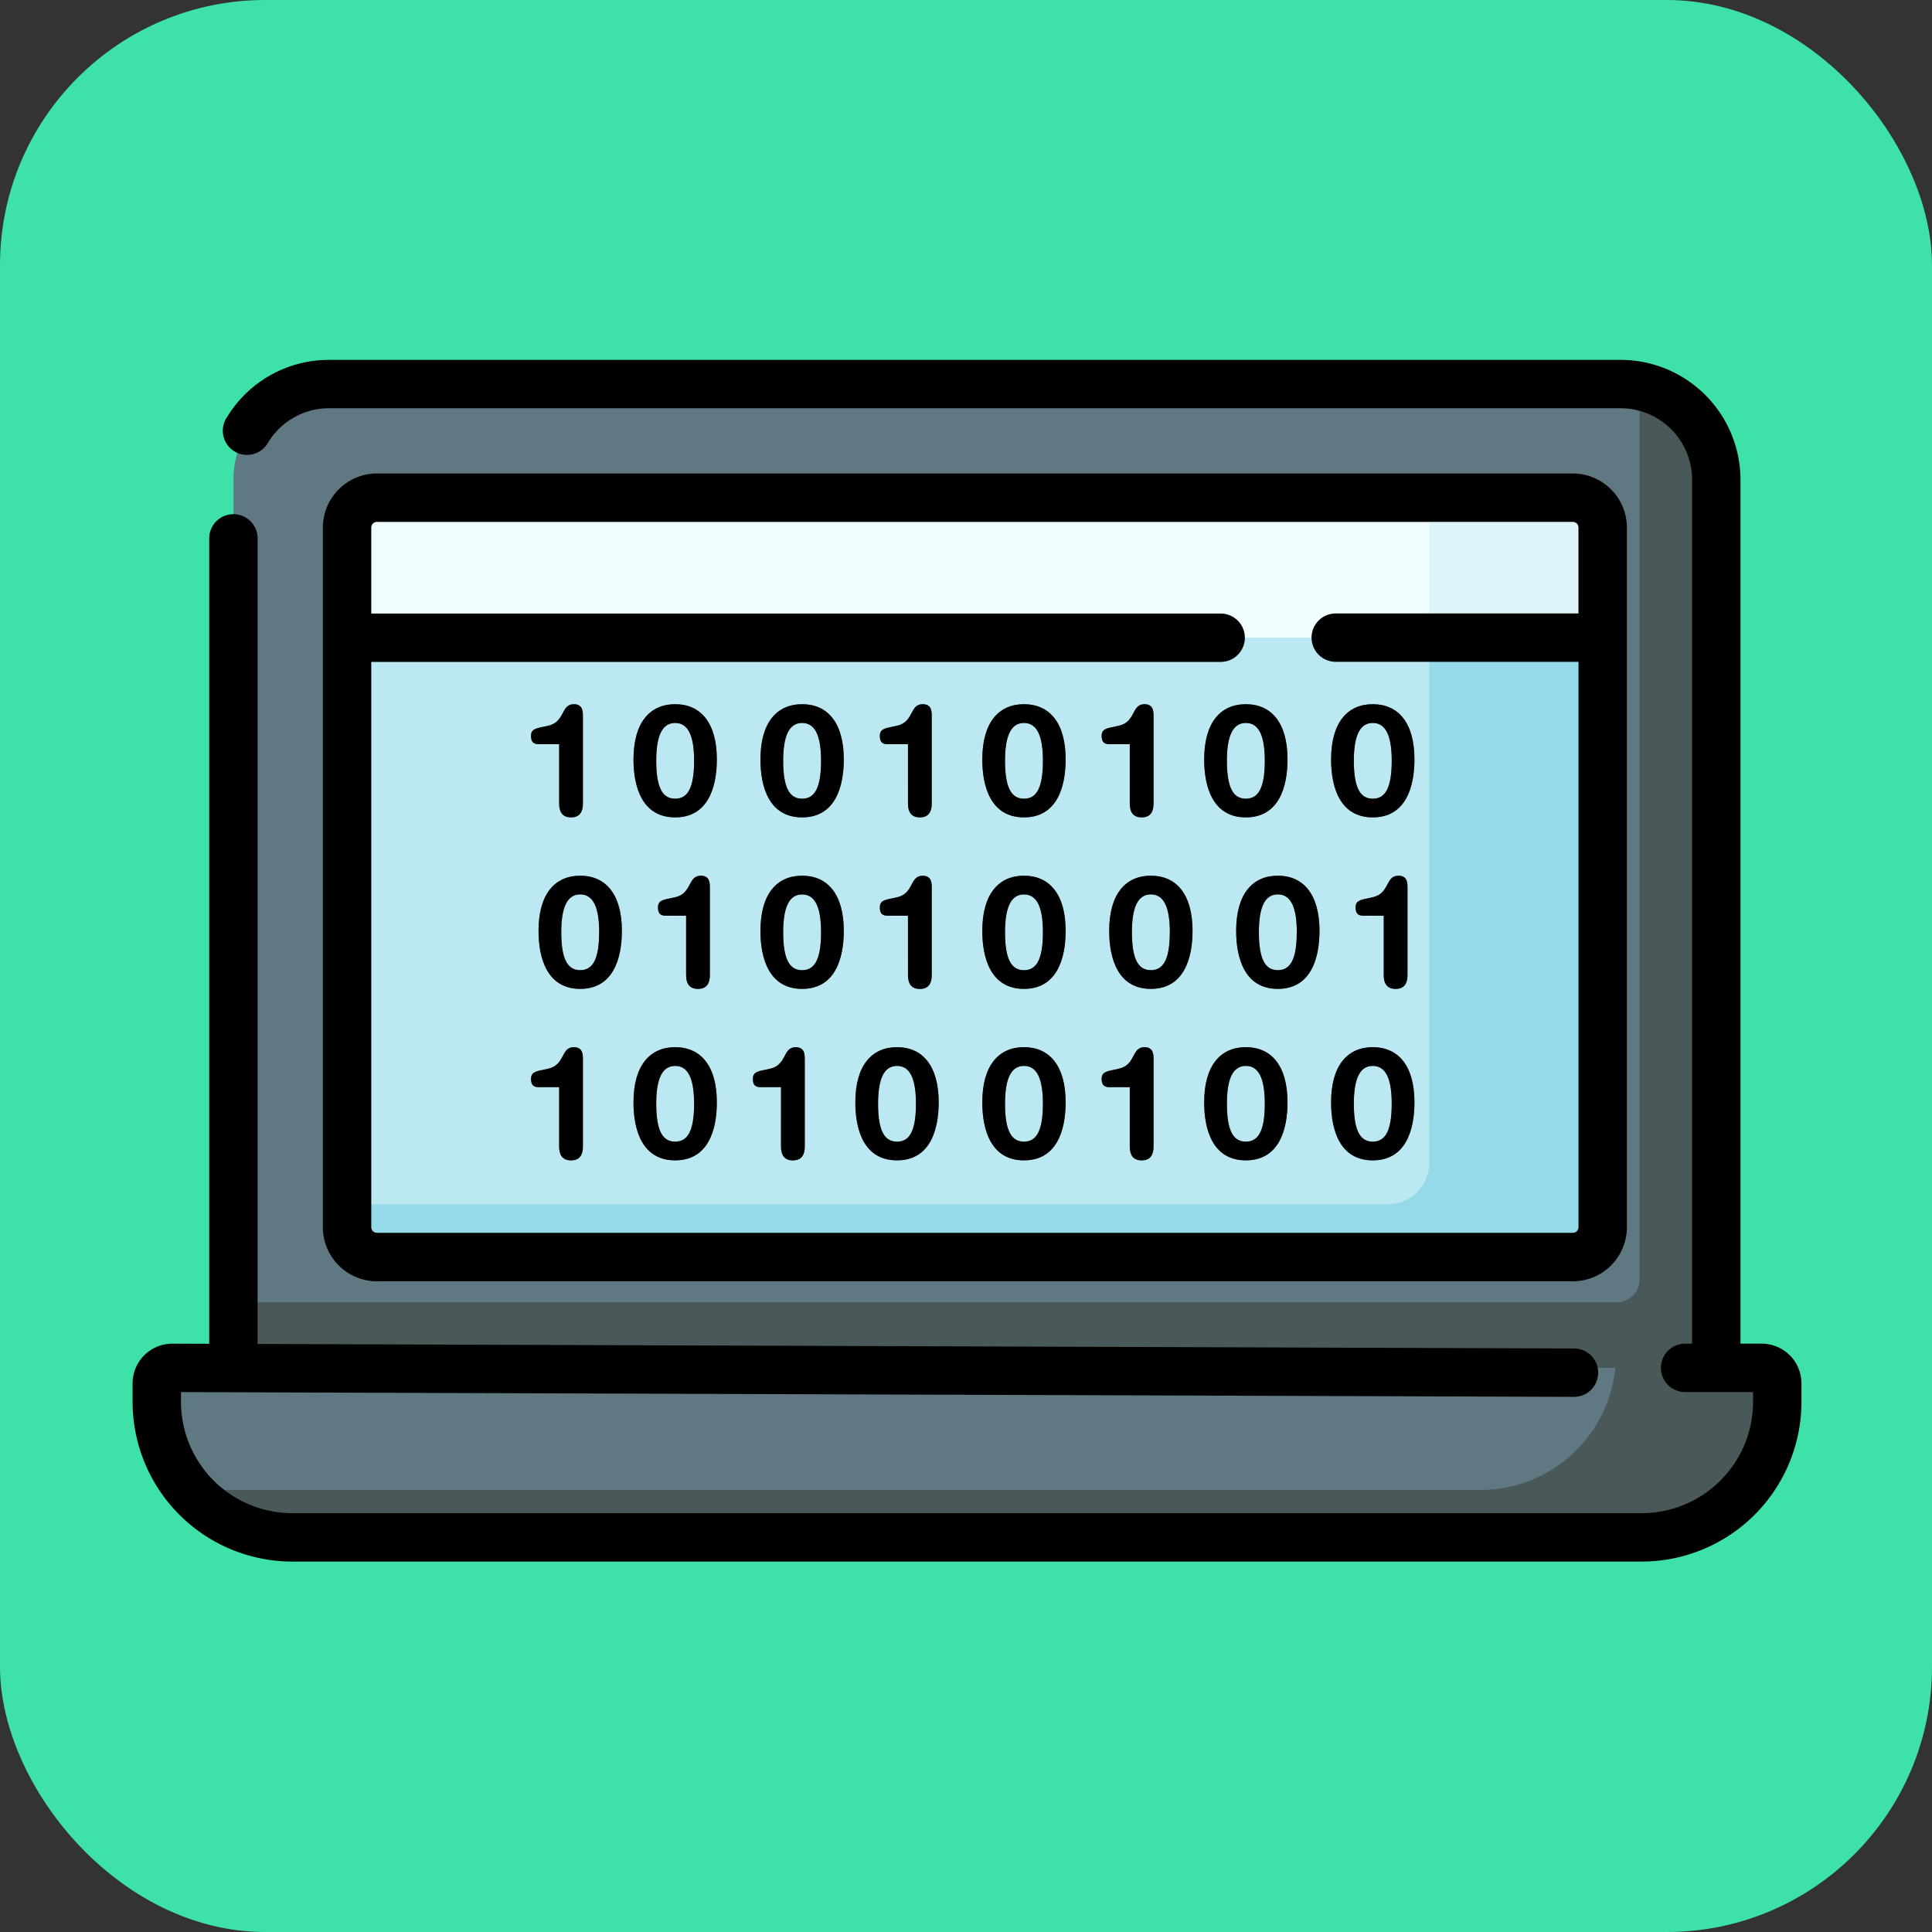 <svg xmlns="http://www.w3.org/2000/svg" width="102" height="102" viewBox="0 0 102 102">
  <rect x="0" y="0" width="102" height="102" fill="#333333" stroke="none"/>
  <g id="Grupo_1074630" data-name="Grupo 1074630" transform="translate(-314 -3894)">
    <rect id="Rectángulo_383457" data-name="Rectángulo 383457" width="102" height="102" rx="14" transform="translate(314 3894)" fill="#3ee2a8"/>
    <g id="algoritmo-_" data-name="algoritmo-&apos;" transform="translate(321 3913)">
      <path id="Trazado_827893" data-name="Trazado 827893" d="M118.257,73.3H50.788a2.409,2.409,0,0,1-2.409-2.409V27.257a2.409,2.409,0,0,1,2.409-2.409h67.469a2.409,2.409,0,0,1,2.409,2.409V70.894A2.409,2.409,0,0,1,118.257,73.3Zm0,0" transform="translate(-40.054 -20.572)" fill="#bce8f1"/>
      <path id="Trazado_827894" data-name="Trazado 827894" d="M118.457,24.848h-9.943v38.1a2.21,2.21,0,0,1-2.21,2.21H48.379v5.932a2.209,2.209,0,0,0,2.21,2.21h67.869a2.209,2.209,0,0,0,2.21-2.21V27.057A2.21,2.21,0,0,0,118.457,24.848Zm0,0" transform="translate(-40.054 -20.572)" fill="#95dae8"/>
      <path id="Trazado_827895" data-name="Trazado 827895" d="M120.667,35.236v-8a2.384,2.384,0,0,0-2.384-2.384H50.763a2.384,2.384,0,0,0-2.384,2.384v8Zm0,0" transform="translate(-40.054 -20.572)" fill="#f0feff"/>
      <path id="Trazado_827896" data-name="Trazado 827896" d="M407.594,24.848h-9.77V35.236h12.153v-8A2.384,2.384,0,0,0,407.594,24.848Zm0,0" transform="translate(-329.365 -20.572)" fill="#def4f8"/>
      <path id="Trazado_827897" data-name="Trazado 827897" d="M109.236,61.875H30.949v-49.4A5.051,5.051,0,0,1,36,7.422h68.184a5.051,5.051,0,0,1,5.05,5.05v49.4Zm-70.71-8.366h63.134a1.578,1.578,0,0,0,1.578-1.578V15a1.578,1.578,0,0,0-1.578-1.578H38.526A1.578,1.578,0,0,0,36.947,15V51.931A1.578,1.578,0,0,0,38.526,53.509Zm0,0" transform="translate(-25.623 -6.145)" fill="#607882"/>
      <path id="Trazado_827898" data-name="Trazado 827898" d="M105.186,8V55.163a1.21,1.21,0,0,1-1.21,1.21H30.949v5.981h78.286v-49.4A5.052,5.052,0,0,0,105.186,8Zm0,0" transform="translate(-25.623 -6.623)" fill="#495959"/>
      <path id="Trazado_827899" data-name="Trazado 827899" d="M85.747,318.191h-71.1a7.228,7.228,0,0,1-7.228-7.228v-.891a.829.829,0,0,1,.83-.829H92.145a.83.83,0,0,1,.83.829v.891A7.228,7.228,0,0,1,85.747,318.191Zm0,0" transform="translate(-6.145 -256.026)" fill="#607882"/>
      <path id="Trazado_827900" data-name="Trazado 827900" d="M100.429,309.242H92.7a7.152,7.152,0,0,1-7.117,6.446H17.418a7.131,7.131,0,0,0,5.431,2.5H94.1a7.151,7.151,0,0,0,7.152-7.152v-.976A.821.821,0,0,0,100.429,309.242Zm0,0" transform="translate(-14.421 -256.026)" fill="#495959"/>
      <g id="Grupo_1074628" data-name="Grupo 1074628" transform="translate(21.035 18.178)">
        <path id="Trazado_827901" data-name="Trazado 827901" d="M123.724,107.746h-1.065c-.272,0-.421-.1-.421-.438,0-.305.165-.388.594-.471l.305-.066c.916-.2.661-1.139,1.362-1.139.264,0,.479.116.479.561v4.689c0,.429-.165.726-.627.726s-.627-.3-.627-.726Zm0,0" transform="translate(-122.238 -105.633)" fill="#607882"/>
        <path id="Trazado_827902" data-name="Trazado 827902" d="M155.86,105.633c1.337,0,2.2.966,2.2,2.914,0,1.461-.462,3.062-2.2,3.062s-2.2-1.6-2.2-3.062C153.656,106.6,154.523,105.633,155.86,105.633Zm0,4.986c.635,0,1-.52,1-2,0-1.238-.272-2-1-2s-1,.76-1,2C154.862,110.1,155.225,110.619,155.86,110.619Zm0,0" transform="translate(-148.25 -105.633)" fill="#607882"/>
        <path id="Trazado_827903" data-name="Trazado 827903" d="M194.809,105.633c1.338,0,2.2.966,2.2,2.914,0,1.461-.462,3.062-2.2,3.062s-2.2-1.6-2.2-3.062C192.605,106.6,193.472,105.633,194.809,105.633Zm0,4.986c.636,0,1-.52,1-2,0-1.238-.272-2-1-2s-1,.76-1,2C193.811,110.1,194.174,110.619,194.809,110.619Zm0,0" transform="translate(-180.496 -105.633)" fill="#607882"/>
        <path id="Trazado_827904" data-name="Trazado 827904" d="M230.739,107.746h-1.065c-.273,0-.421-.1-.421-.438,0-.305.165-.388.594-.471l.306-.066c.916-.2.66-1.139,1.362-1.139.264,0,.479.116.479.561v4.689c0,.429-.165.726-.627.726s-.627-.3-.627-.726Zm0,0" transform="translate(-210.838 -105.633)" fill="#607882"/>
        <path id="Trazado_827905" data-name="Trazado 827905" d="M262.875,105.633c1.337,0,2.2.966,2.2,2.914,0,1.461-.462,3.062-2.2,3.062s-2.2-1.6-2.2-3.062C260.672,106.6,261.538,105.633,262.875,105.633Zm0,4.986c.636,0,1-.52,1-2,0-1.238-.272-2-1-2s-1,.76-1,2C261.876,110.1,262.239,110.619,262.875,110.619Zm0,0" transform="translate(-236.85 -105.633)" fill="#607882"/>
        <path id="Trazado_827906" data-name="Trazado 827906" d="M298.8,107.746h-1.065c-.272,0-.421-.1-.421-.438,0-.305.165-.388.594-.471l.306-.066c.916-.2.66-1.139,1.362-1.139.264,0,.479.116.479.561v4.689c0,.429-.165.726-.628.726s-.627-.3-.627-.726Zm0,0" transform="translate(-267.188 -105.633)" fill="#607882"/>
        <path id="Trazado_827907" data-name="Trazado 827907" d="M330.939,105.633c1.337,0,2.2.966,2.2,2.914,0,1.461-.462,3.062-2.2,3.062s-2.2-1.6-2.2-3.062C328.734,106.6,329.6,105.633,330.939,105.633Zm0,4.986c.635,0,1-.52,1-2,0-1.238-.273-2-1-2s-1,.76-1,2C329.94,110.1,330.3,110.619,330.939,110.619Zm0,0" transform="translate(-293.2 -105.633)" fill="#607882"/>
        <path id="Trazado_827908" data-name="Trazado 827908" d="M369.887,105.633c1.338,0,2.2.966,2.2,2.914,0,1.461-.462,3.062-2.2,3.062s-2.2-1.6-2.2-3.062C367.684,106.6,368.55,105.633,369.887,105.633Zm0,4.986c.636,0,1-.52,1-2,0-1.238-.272-2-1-2s-1,.76-1,2C368.889,110.1,369.252,110.619,369.887,110.619Zm0,0" transform="translate(-325.446 -105.633)" fill="#607882"/>
        <path id="Trazado_827909" data-name="Trazado 827909" d="M126.743,158.246c1.337,0,2.2.966,2.2,2.913,0,1.461-.462,3.063-2.2,3.063s-2.2-1.6-2.2-3.063C124.539,159.212,125.406,158.246,126.743,158.246Zm0,4.986c.635,0,1-.52,1-2,0-1.238-.273-2-1-2s-1,.76-1,2C125.744,162.712,126.107,163.232,126.743,163.232Zm0,0" transform="translate(-124.143 -149.192)" fill="#607882"/>
        <path id="Trazado_827910" data-name="Trazado 827910" d="M162.673,160.359h-1.065c-.272,0-.421-.1-.421-.437,0-.306.165-.389.594-.471l.305-.067c.916-.2.661-1.139,1.362-1.139.264,0,.479.116.479.561V163.5c0,.429-.165.726-.627.726s-.627-.3-.627-.726Zm0,0" transform="translate(-154.485 -149.192)" fill="#607882"/>
        <path id="Trazado_827911" data-name="Trazado 827911" d="M194.809,158.246c1.338,0,2.2.966,2.2,2.913,0,1.461-.462,3.063-2.2,3.063s-2.2-1.6-2.2-3.063C192.605,159.212,193.472,158.246,194.809,158.246Zm0,4.986c.636,0,1-.52,1-2,0-1.238-.272-2-1-2s-1,.76-1,2C193.811,162.712,194.174,163.232,194.809,163.232Zm0,0" transform="translate(-180.496 -149.192)" fill="#607882"/>
        <path id="Trazado_827912" data-name="Trazado 827912" d="M230.739,160.359h-1.065c-.273,0-.421-.1-.421-.437,0-.306.165-.389.594-.471l.306-.067c.916-.2.66-1.139,1.362-1.139.264,0,.479.116.479.561V163.5c0,.429-.165.726-.627.726s-.627-.3-.627-.726Zm0,0" transform="translate(-210.838 -149.192)" fill="#607882"/>
        <path id="Trazado_827913" data-name="Trazado 827913" d="M262.875,158.246c1.337,0,2.2.966,2.2,2.913,0,1.461-.462,3.063-2.2,3.063s-2.2-1.6-2.2-3.063C260.672,159.212,261.538,158.246,262.875,158.246Zm0,4.986c.636,0,1-.52,1-2,0-1.238-.272-2-1-2s-1,.76-1,2C261.876,162.712,262.239,163.232,262.875,163.232Zm0,0" transform="translate(-236.85 -149.192)" fill="#607882"/>
        <path id="Trazado_827914" data-name="Trazado 827914" d="M301.821,158.246c1.337,0,2.2.966,2.2,2.913,0,1.461-.462,3.063-2.2,3.063s-2.2-1.6-2.2-3.063C299.617,159.212,300.484,158.246,301.821,158.246Zm0,4.986c.635,0,1-.52,1-2,0-1.238-.272-2-1-2s-1,.76-1,2C300.822,162.712,301.185,163.232,301.821,163.232Zm0,0" transform="translate(-269.093 -149.192)" fill="#607882"/>
        <path id="Trazado_827915" data-name="Trazado 827915" d="M340.771,158.246c1.337,0,2.2.966,2.2,2.913,0,1.461-.462,3.063-2.2,3.063s-2.2-1.6-2.2-3.063C338.566,159.212,339.434,158.246,340.771,158.246Zm0,4.986c.635,0,1-.52,1-2,0-1.238-.272-2-1-2s-1,.76-1,2C339.772,162.712,340.135,163.232,340.771,163.232Zm0,0" transform="translate(-301.34 -149.192)" fill="#607882"/>
        <path id="Trazado_827916" data-name="Trazado 827916" d="M376.7,160.359h-1.065c-.272,0-.421-.1-.421-.437,0-.306.165-.389.594-.471l.305-.067c.916-.2.66-1.139,1.362-1.139.264,0,.479.116.479.561V163.5c0,.429-.165.726-.627.726s-.627-.3-.627-.726Zm0,0" transform="translate(-331.681 -149.192)" fill="#607882"/>
        <path id="Trazado_827917" data-name="Trazado 827917" d="M123.724,212.972h-1.065c-.272,0-.421-.1-.421-.437,0-.306.165-.389.594-.471l.305-.067c.916-.2.661-1.139,1.362-1.139.264,0,.479.116.479.561v4.688c0,.43-.165.727-.627.727s-.627-.3-.627-.727Zm0,0" transform="translate(-122.238 -192.752)" fill="#607882"/>
        <path id="Trazado_827918" data-name="Trazado 827918" d="M155.86,210.859c1.337,0,2.2.966,2.2,2.913,0,1.461-.462,3.063-2.2,3.063s-2.2-1.6-2.2-3.063C153.656,211.825,154.523,210.859,155.86,210.859Zm0,4.985c.635,0,1-.52,1-2,0-1.238-.272-2-1-2s-1,.76-1,2C154.862,215.325,155.225,215.844,155.86,215.844Zm0,0" transform="translate(-148.25 -192.752)" fill="#607882"/>
        <path id="Trazado_827919" data-name="Trazado 827919" d="M191.79,212.972h-1.065c-.273,0-.421-.1-.421-.437,0-.306.165-.389.594-.471L191.2,212c.916-.2.66-1.139,1.362-1.139.264,0,.479.116.479.561v4.688c0,.43-.165.727-.627.727s-.627-.3-.627-.727Zm0,0" transform="translate(-178.592 -192.752)" fill="#607882"/>
        <path id="Trazado_827920" data-name="Trazado 827920" d="M223.926,210.859c1.337,0,2.2.966,2.2,2.913,0,1.461-.462,3.063-2.2,3.063s-2.2-1.6-2.2-3.063C221.723,211.825,222.589,210.859,223.926,210.859Zm0,4.985c.636,0,1-.52,1-2,0-1.238-.272-2-1-2s-1,.76-1,2C222.927,215.325,223.291,215.844,223.926,215.844Zm0,0" transform="translate(-204.603 -192.752)" fill="#607882"/>
        <path id="Trazado_827921" data-name="Trazado 827921" d="M262.875,210.859c1.337,0,2.2.966,2.2,2.913,0,1.461-.462,3.063-2.2,3.063s-2.2-1.6-2.2-3.063C260.672,211.825,261.538,210.859,262.875,210.859Zm0,4.985c.636,0,1-.52,1-2,0-1.238-.272-2-1-2s-1,.76-1,2C261.876,215.325,262.239,215.844,262.875,215.844Zm0,0" transform="translate(-236.85 -192.752)" fill="#607882"/>
        <path id="Trazado_827922" data-name="Trazado 827922" d="M298.8,212.972h-1.065c-.272,0-.421-.1-.421-.437,0-.306.165-.389.594-.471l.306-.067c.916-.2.66-1.139,1.362-1.139.264,0,.479.116.479.561v4.688c0,.43-.165.727-.628.727s-.627-.3-.627-.727Zm0,0" transform="translate(-267.188 -192.752)" fill="#607882"/>
        <path id="Trazado_827923" data-name="Trazado 827923" d="M330.939,210.859c1.337,0,2.2.966,2.2,2.913,0,1.461-.462,3.063-2.2,3.063s-2.2-1.6-2.2-3.063C328.734,211.825,329.6,210.859,330.939,210.859Zm0,4.985c.635,0,1-.52,1-2,0-1.238-.273-2-1-2s-1,.76-1,2C329.94,215.325,330.3,215.844,330.939,215.844Zm0,0" transform="translate(-293.2 -192.752)" fill="#607882"/>
        <path id="Trazado_827924" data-name="Trazado 827924" d="M369.887,210.859c1.338,0,2.2.966,2.2,2.913,0,1.461-.462,3.063-2.2,3.063s-2.2-1.6-2.2-3.063C367.684,211.825,368.55,210.859,369.887,210.859Zm0,4.985c.636,0,1-.52,1-2,0-1.238-.272-2-1-2s-1,.76-1,2C368.889,215.325,369.252,215.844,369.887,215.844Zm0,0" transform="translate(-325.446 -192.752)" fill="#607882"/>
      </g>
      <path id="Trazado_827925" data-name="Trazado 827925" d="M124.372,77.5a2.859,2.859,0,0,0,2.856-2.856V37.707a2.859,2.859,0,0,0-2.856-2.856H61.238a2.859,2.859,0,0,0-2.856,2.856V74.64A2.858,2.858,0,0,0,61.238,77.5ZM60.937,74.64V44.8h44.844a1.277,1.277,0,1,0,0-2.554H60.937V37.707a.3.3,0,0,1,.3-.3h63.134a.3.3,0,0,1,.3.3v4.534H111.857a1.277,1.277,0,1,0,0,2.554h12.816V74.64a.3.3,0,0,1-.3.3H61.238A.3.3,0,0,1,60.937,74.64Zm0,0" transform="translate(-48.336 -28.854)"/>
      <path id="Trazado_827926" data-name="Trazado 827926" d="M86.009,51.939h-1.12V6.327A6.335,6.335,0,0,0,78.561,0H10.377A6.293,6.293,0,0,0,5,3,1.277,1.277,0,1,0,7.167,4.342a3.754,3.754,0,0,1,3.21-1.788H78.561a3.778,3.778,0,0,1,3.774,3.773V51.939h-.37a1.277,1.277,0,0,0,0,2.554h3.588v.52a5.881,5.881,0,0,1-5.874,5.874H8.429a5.881,5.881,0,0,1-5.874-5.874v-.518l73.545.252h0a1.277,1.277,0,0,0,0-2.554L6.6,51.954V9.424a1.277,1.277,0,0,0-2.554,0V51.945L2.1,51.939a2.1,2.1,0,0,0-2.1,2.1v.975a8.438,8.438,0,0,0,8.429,8.429h71.25a8.438,8.438,0,0,0,8.429-8.429v-.975A2.1,2.1,0,0,0,86.009,51.939Zm0,0"/>
      <path id="Trazado_827927" data-name="Trazado 827927" d="M122.659,107.746h1.065v3.137c0,.429.165.726.627.726s.627-.3.627-.726v-4.689c0-.446-.214-.561-.479-.561-.7,0-.446.941-1.362,1.139l-.305.066c-.43.083-.594.165-.594.471C122.238,107.647,122.387,107.746,122.659,107.746Zm0,0" transform="translate(-101.203 -87.455)"/>
      <path id="Trazado_827928" data-name="Trazado 827928" d="M155.86,111.609c1.741,0,2.2-1.6,2.2-3.063,0-1.947-.866-2.913-2.2-2.913s-2.2.966-2.2,2.913C153.656,110.008,154.119,111.609,155.86,111.609Zm0-4.985c.726,0,1,.759,1,2,0,1.478-.363,2-1,2s-1-.52-1-2C154.862,107.383,155.134,106.624,155.86,106.624Zm0,0" transform="translate(-127.214 -87.455)"/>
      <path id="Trazado_827929" data-name="Trazado 827929" d="M194.809,111.609c1.742,0,2.2-1.6,2.2-3.063,0-1.947-.866-2.913-2.2-2.913s-2.2.966-2.2,2.913C192.605,110.008,193.068,111.609,194.809,111.609Zm0-4.985c.727,0,1,.759,1,2,0,1.478-.363,2-1,2s-1-.52-1-2C193.811,107.383,194.083,106.624,194.809,106.624Zm0,0" transform="translate(-159.461 -87.455)"/>
      <path id="Trazado_827930" data-name="Trazado 827930" d="M229.675,107.746h1.065v3.137c0,.429.165.726.627.726s.627-.3.627-.726v-4.689c0-.446-.214-.561-.479-.561-.7,0-.446.941-1.362,1.139l-.305.066c-.43.083-.594.165-.594.471C229.254,107.647,229.4,107.746,229.675,107.746Zm0,0" transform="translate(-189.803 -87.455)"/>
      <path id="Trazado_827931" data-name="Trazado 827931" d="M262.875,111.609c1.742,0,2.2-1.6,2.2-3.063,0-1.947-.866-2.913-2.2-2.913s-2.2.966-2.2,2.913C260.672,110.008,261.134,111.609,262.875,111.609Zm0-4.985c.727,0,1,.759,1,2,0,1.478-.363,2-1,2s-1-.52-1-2C261.876,107.383,262.149,106.624,262.875,106.624Zm0,0" transform="translate(-215.814 -87.455)"/>
      <path id="Trazado_827932" data-name="Trazado 827932" d="M297.737,107.746H298.8v3.137c0,.429.165.726.628.726s.627-.3.627-.726v-4.689c0-.446-.215-.561-.479-.561-.7,0-.446.941-1.362,1.139l-.306.066c-.429.083-.594.165-.594.471C297.316,107.647,297.465,107.746,297.737,107.746Zm0,0" transform="translate(-246.153 -87.455)"/>
      <path id="Trazado_827933" data-name="Trazado 827933" d="M330.939,111.609c1.741,0,2.2-1.6,2.2-3.063,0-1.947-.866-2.913-2.2-2.913s-2.2.966-2.2,2.913C328.734,110.008,329.2,111.609,330.939,111.609Zm0-4.985c.726,0,1,.759,1,2,0,1.478-.364,2-1,2s-1-.52-1-2C329.94,107.383,330.212,106.624,330.939,106.624Zm0,0" transform="translate(-272.164 -87.455)"/>
      <path id="Trazado_827934" data-name="Trazado 827934" d="M369.887,111.609c1.742,0,2.2-1.6,2.2-3.063,0-1.947-.866-2.913-2.2-2.913s-2.2.966-2.2,2.913C367.684,110.008,368.146,111.609,369.887,111.609Zm0-4.985c.727,0,1,.759,1,2,0,1.478-.363,2-1,2s-1-.52-1-2C368.889,107.383,369.161,106.624,369.887,106.624Zm0,0" transform="translate(-304.411 -87.455)"/>
      <path id="Trazado_827935" data-name="Trazado 827935" d="M124.539,161.16c0,1.461.462,3.062,2.2,3.062s2.2-1.6,2.2-3.062c0-1.948-.866-2.914-2.2-2.914S124.539,159.212,124.539,161.16Zm3.2.074c0,1.477-.364,2-1,2s-1-.52-1-2c0-1.238.272-2,1-2S127.742,160,127.742,161.234Zm0,0" transform="translate(-103.108 -131.014)"/>
      <path id="Trazado_827936" data-name="Trazado 827936" d="M163.3,164.222c.462,0,.628-.3.628-.726v-4.689c0-.446-.215-.561-.479-.561-.7,0-.446.941-1.362,1.139l-.305.067c-.429.083-.594.165-.594.471,0,.338.149.437.421.437h1.065V163.5C162.673,163.925,162.838,164.222,163.3,164.222Zm0,0" transform="translate(-133.45 -131.014)"/>
      <path id="Trazado_827937" data-name="Trazado 827937" d="M194.809,164.222c1.742,0,2.2-1.6,2.2-3.062,0-1.948-.866-2.914-2.2-2.914s-2.2.966-2.2,2.914C192.605,162.621,193.068,164.222,194.809,164.222Zm0-4.985c.727,0,1,.759,1,2,0,1.477-.363,2-1,2s-1-.52-1-2C193.811,160,194.083,159.237,194.809,159.237Zm0,0" transform="translate(-159.461 -131.014)"/>
      <path id="Trazado_827938" data-name="Trazado 827938" d="M229.675,160.36h1.065V163.5c0,.429.165.726.627.726s.627-.3.627-.726v-4.689c0-.446-.214-.561-.479-.561-.7,0-.446.941-1.362,1.139l-.305.067c-.43.083-.594.165-.594.471C229.254,160.26,229.4,160.36,229.675,160.36Zm0,0" transform="translate(-189.803 -131.014)"/>
      <path id="Trazado_827939" data-name="Trazado 827939" d="M262.875,164.222c1.742,0,2.2-1.6,2.2-3.062,0-1.948-.866-2.914-2.2-2.914s-2.2.966-2.2,2.914C260.672,162.621,261.134,164.222,262.875,164.222Zm0-4.985c.727,0,1,.759,1,2,0,1.477-.363,2-1,2s-1-.52-1-2C261.876,160,262.149,159.237,262.875,159.237Zm0,0" transform="translate(-215.814 -131.014)"/>
      <path id="Trazado_827940" data-name="Trazado 827940" d="M299.617,161.16c0,1.461.462,3.062,2.2,3.062s2.2-1.6,2.2-3.062c0-1.948-.866-2.914-2.2-2.914S299.617,159.212,299.617,161.16Zm3.2.074c0,1.477-.364,2-1,2s-1-.52-1-2c0-1.238.272-2,1-2S302.82,160,302.82,161.234Zm0,0" transform="translate(-248.058 -131.014)"/>
      <path id="Trazado_827941" data-name="Trazado 827941" d="M338.566,161.16c0,1.461.462,3.062,2.2,3.062s2.2-1.6,2.2-3.062c0-1.948-.867-2.914-2.2-2.914S338.566,159.212,338.566,161.16Zm3.2.074c0,1.477-.364,2-1,2s-1-.52-1-2c0-1.238.272-2,1-2S341.769,160,341.769,161.234Zm0,0" transform="translate(-280.304 -131.014)"/>
      <path id="Trazado_827942" data-name="Trazado 827942" d="M377.328,164.222c.462,0,.627-.3.627-.726v-4.689c0-.446-.214-.561-.479-.561-.7,0-.446.941-1.362,1.139l-.305.067c-.43.083-.594.165-.594.471,0,.338.149.437.421.437H376.7V163.5C376.7,163.925,376.866,164.222,377.328,164.222Zm0,0" transform="translate(-310.646 -131.014)"/>
      <path id="Trazado_827943" data-name="Trazado 827943" d="M122.659,212.972h1.065v3.137c0,.43.165.727.627.727s.627-.3.627-.727v-4.688c0-.446-.214-.561-.479-.561-.7,0-.446.941-1.362,1.139l-.305.067c-.43.083-.594.165-.594.471C122.238,212.873,122.387,212.972,122.659,212.972Zm0,0" transform="translate(-101.203 -174.574)"/>
      <path id="Trazado_827944" data-name="Trazado 827944" d="M155.86,216.835c1.741,0,2.2-1.6,2.2-3.063,0-1.947-.866-2.913-2.2-2.913s-2.2.966-2.2,2.913C153.656,215.234,154.119,216.835,155.86,216.835Zm0-4.986c.726,0,1,.76,1,2,0,1.478-.363,2-1,2s-1-.52-1-2C154.862,212.609,155.134,211.85,155.86,211.85Zm0,0" transform="translate(-127.214 -174.574)"/>
      <path id="Trazado_827945" data-name="Trazado 827945" d="M190.725,212.972h1.065v3.137c0,.43.165.727.627.727s.628-.3.628-.727v-4.688c0-.446-.215-.561-.479-.561-.7,0-.446.941-1.362,1.139l-.305.067c-.429.083-.594.165-.594.471C190.3,212.873,190.453,212.972,190.725,212.972Zm0,0" transform="translate(-157.556 -174.574)"/>
      <path id="Trazado_827946" data-name="Trazado 827946" d="M223.926,216.835c1.742,0,2.2-1.6,2.2-3.063,0-1.947-.867-2.913-2.2-2.913s-2.2.966-2.2,2.913C221.723,215.234,222.184,216.835,223.926,216.835Zm0-4.986c.727,0,1,.76,1,2,0,1.478-.363,2-1,2s-1-.52-1-2C222.927,212.609,223.2,211.85,223.926,211.85Zm0,0" transform="translate(-183.568 -174.574)"/>
      <path id="Trazado_827947" data-name="Trazado 827947" d="M262.875,216.835c1.742,0,2.2-1.6,2.2-3.063,0-1.947-.866-2.913-2.2-2.913s-2.2.966-2.2,2.913C260.672,215.234,261.134,216.835,262.875,216.835Zm0-4.986c.727,0,1,.76,1,2,0,1.478-.363,2-1,2s-1-.52-1-2C261.876,212.609,262.149,211.85,262.875,211.85Zm0,0" transform="translate(-215.814 -174.574)"/>
      <path id="Trazado_827948" data-name="Trazado 827948" d="M297.737,212.972H298.8v3.137c0,.43.165.727.628.727s.627-.3.627-.727v-4.688c0-.446-.215-.561-.479-.561-.7,0-.446.941-1.362,1.139l-.306.067c-.429.083-.594.165-.594.471C297.316,212.873,297.465,212.972,297.737,212.972Zm0,0" transform="translate(-246.153 -174.574)"/>
      <path id="Trazado_827949" data-name="Trazado 827949" d="M330.939,216.835c1.741,0,2.2-1.6,2.2-3.063,0-1.947-.866-2.913-2.2-2.913s-2.2.966-2.2,2.913C328.734,215.234,329.2,216.835,330.939,216.835Zm0-4.986c.726,0,1,.76,1,2,0,1.478-.364,2-1,2s-1-.52-1-2C329.94,212.609,330.212,211.85,330.939,211.85Zm0,0" transform="translate(-272.164 -174.574)"/>
      <path id="Trazado_827950" data-name="Trazado 827950" d="M369.887,216.835c1.742,0,2.2-1.6,2.2-3.063,0-1.947-.866-2.913-2.2-2.913s-2.2.966-2.2,2.913C367.684,215.234,368.146,216.835,369.887,216.835Zm0-4.986c.727,0,1,.76,1,2,0,1.478-.363,2-1,2s-1-.52-1-2C368.889,212.609,369.161,211.85,369.887,211.85Zm0,0" transform="translate(-304.411 -174.574)"/>
    </g>
  </g>
</svg>
